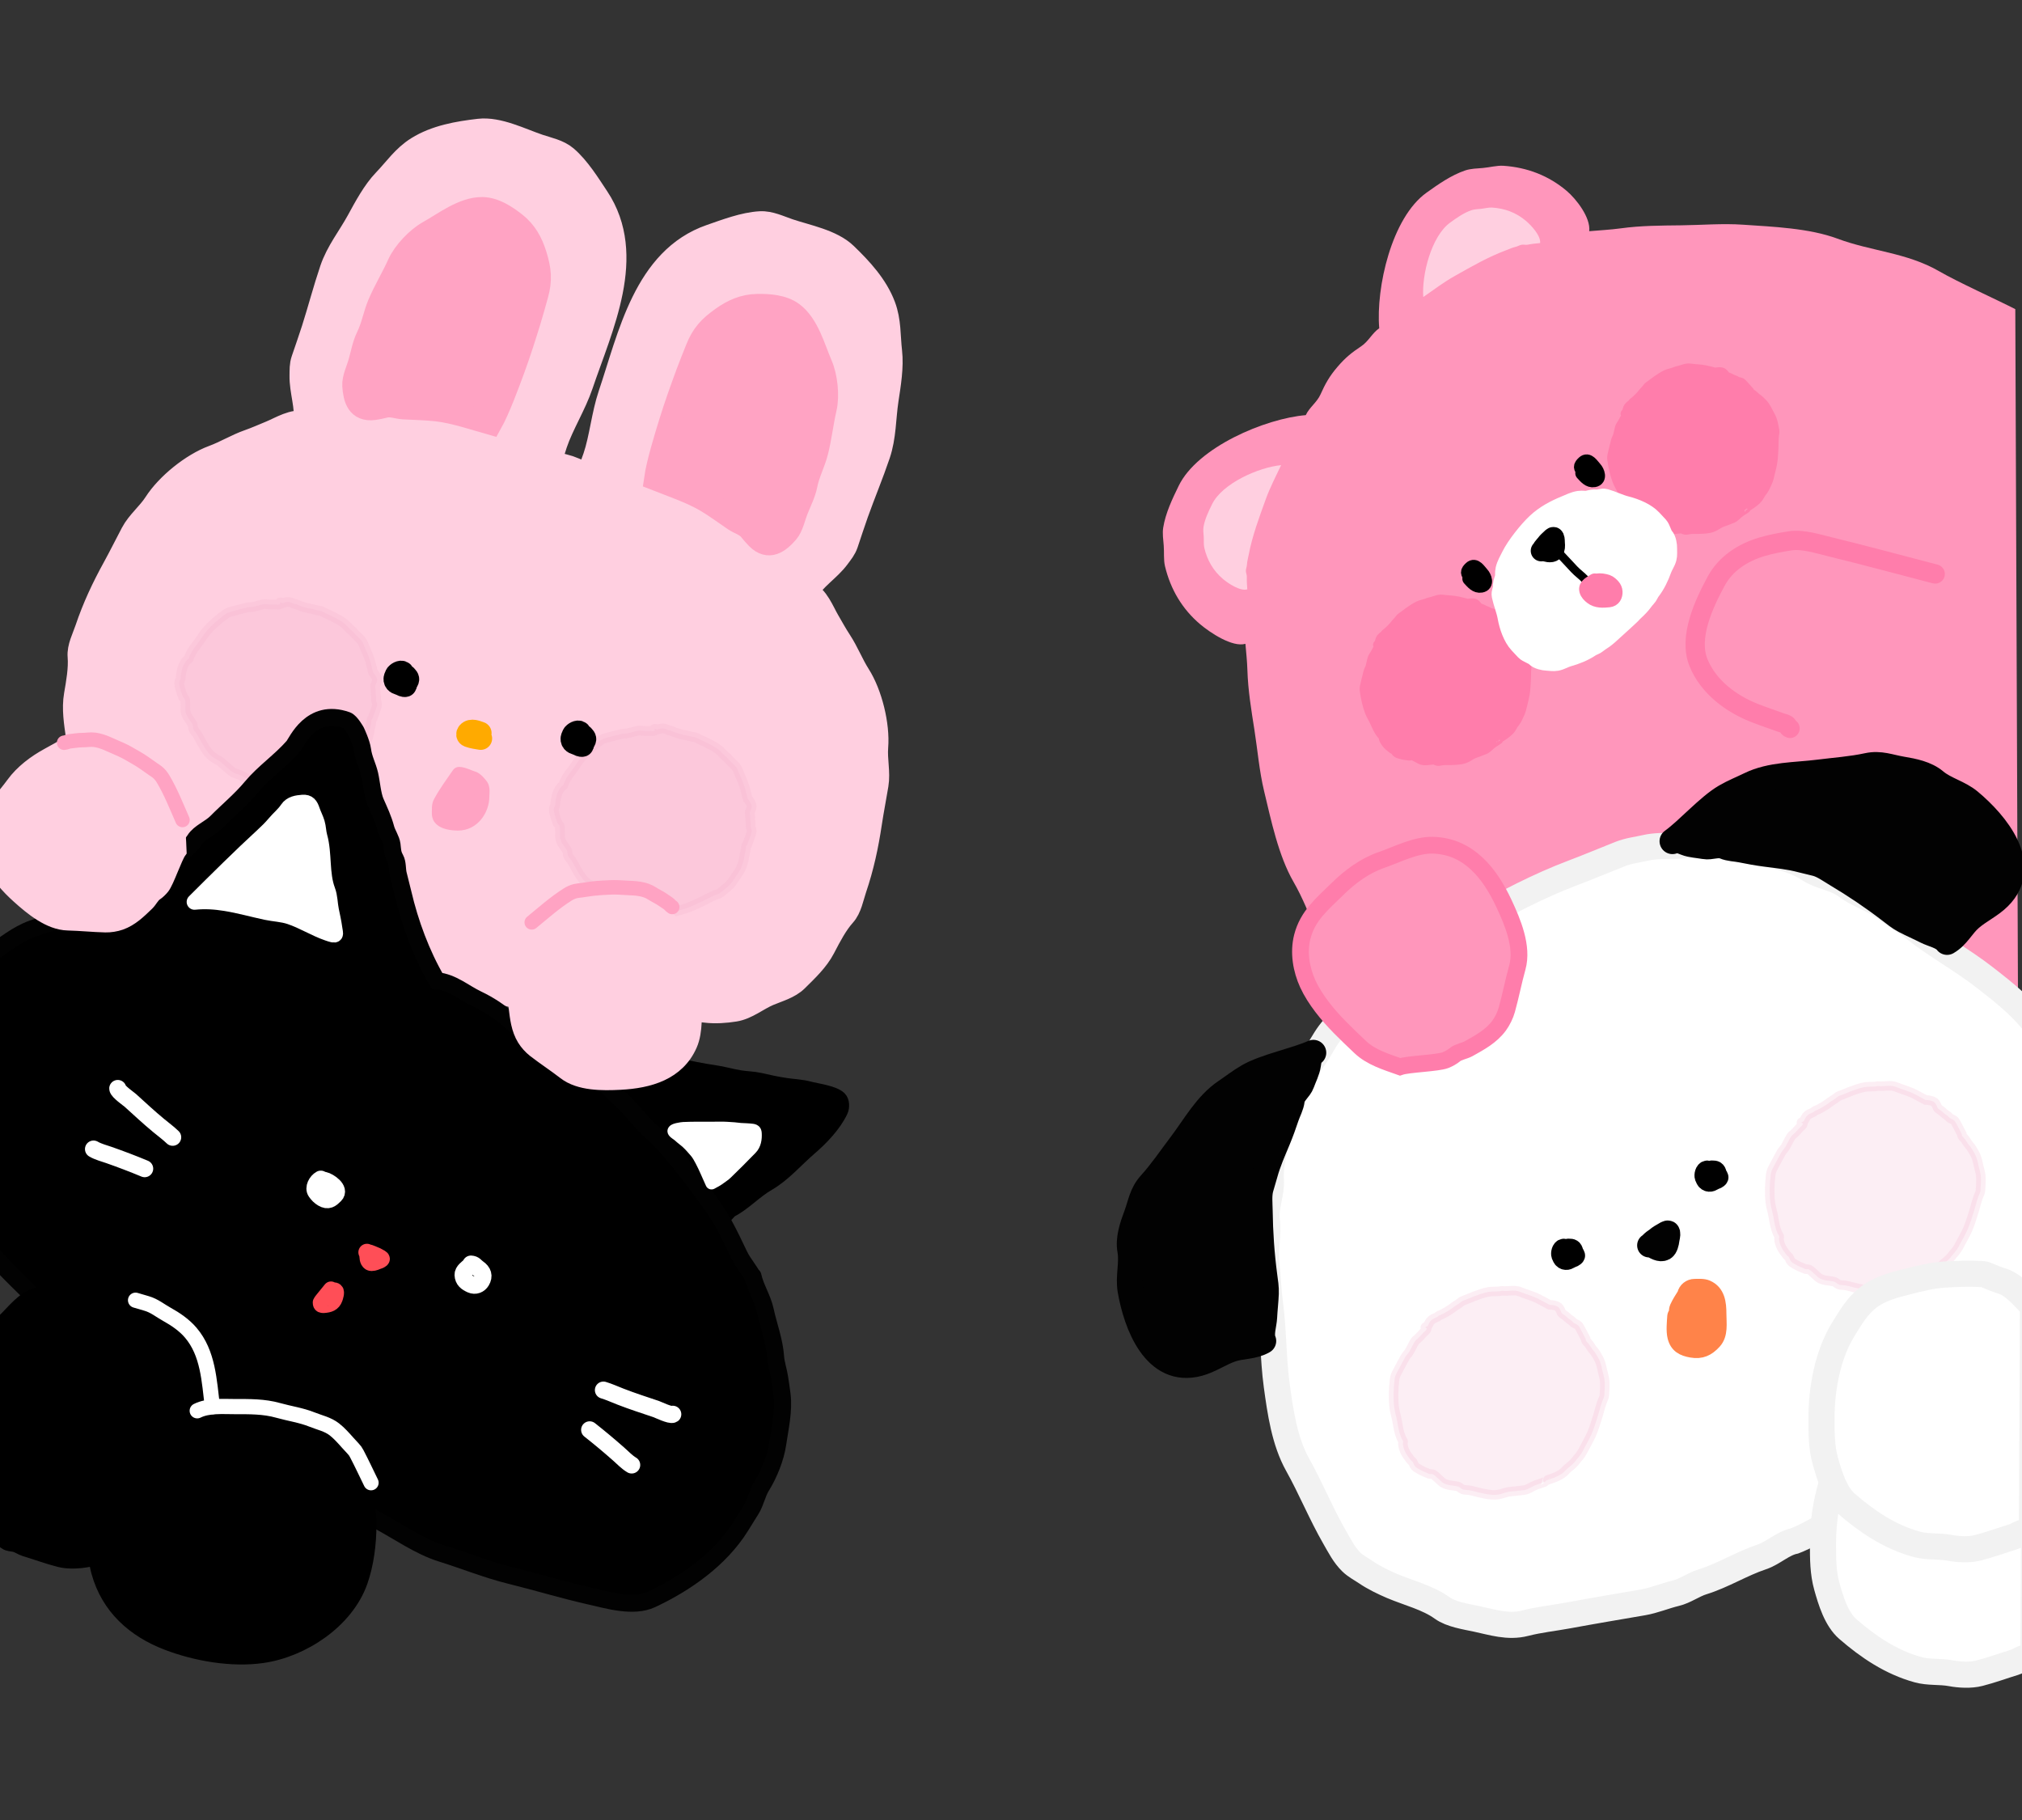 <svg width="440" height="396" viewBox="0 0 440 396" fill="none" xmlns="http://www.w3.org/2000/svg">
<rect x="0" y="0" width="440" height="396" fill="#333333" stroke="none"/>
<g clip-path="url(#clip0_1539_11536)">
<path d="M58.862 94.015C60.99 93.139 63.954 91.251 66.327 91.949C66.798 88.584 65.417 85.123 65.477 81.725C65.499 80.484 65.445 79.44 65.838 78.275C66.582 76.076 67.365 73.885 68.07 71.673C69.448 67.348 70.59 62.957 72.051 58.635C73.378 54.71 75.9 51.614 77.85 48.057C79.459 45.124 81.29 41.65 83.628 39.223C86.014 36.746 87.757 34.076 90.788 32.18C94.782 29.681 99.676 28.838 104.257 28.311C108.452 27.828 113.376 30.352 117.27 31.669C119.242 32.335 121.586 32.785 123.214 34.174C125.915 36.479 128.128 40.065 130.074 42.998C138.448 55.625 130.857 71.131 126.58 83.784C125.118 88.11 122.365 92.475 120.977 96.581C120.709 97.373 120.495 98.213 120.166 98.98C120.064 99.217 118.524 99.534 119.205 100.004C120.434 100.852 122.496 101.14 123.905 101.616C125.314 102.093 127.177 103.132 128.669 103.203C129.495 103.242 128.463 102.056 128.526 101.806C128.729 100.996 129.069 100.199 129.336 99.407C130.724 95.3 131.184 90.161 132.646 85.835C136.923 73.182 140.296 56.25 154.613 51.293C157.939 50.142 161.874 48.633 165.42 48.44C167.557 48.323 169.693 49.388 171.665 50.054C175.56 51.37 181.005 52.351 184.047 55.28C187.369 58.478 190.747 62.118 192.406 66.527C193.666 69.874 193.431 73.053 193.825 76.47C194.212 79.818 193.56 83.69 193.058 86.998C192.451 91.009 192.578 95 191.251 98.925C189.79 103.247 188.034 107.431 186.506 111.704C185.724 113.891 185.018 116.107 184.274 118.307C183.88 119.472 183.204 120.269 182.468 121.269C180.454 124.006 177.214 125.905 175.546 128.865C177.856 129.75 179.067 133.049 180.227 135.037C181.105 136.541 181.912 138.023 182.866 139.477C184.412 141.831 185.435 144.516 186.925 146.858C189.537 150.961 191.191 157.745 190.801 162.551C190.577 165.311 191.313 168.048 190.866 170.758C190.408 173.538 189.852 176.346 189.435 179.122C188.69 184.079 187.719 188.609 186.094 193.417C185.464 195.28 185.068 197.659 183.738 199.127C182.027 201.015 180.603 203.745 179.414 206.026L179.293 206.259C177.869 208.987 175.577 211.114 173.395 213.278C171.777 214.882 169.306 215.531 167.308 216.378C164.832 217.426 162.574 219.382 159.901 219.812C157.904 220.134 155.606 220.296 153.598 220.048C151.364 219.772 149.137 219.643 146.917 219.587C145.53 219.552 144.081 219.011 143.016 220.067C142.123 220.063 142.468 220.321 141.688 220.631C141.112 220.861 139.891 220.529 139.259 220.556C138.074 220.607 136.604 220.909 135.467 220.742C133.364 220.432 131.298 220.137 129.184 219.966C124.334 219.572 119.358 218.916 114.704 217.453C113.188 216.977 111.619 216.844 110.102 216.331L106.517 215.119L100.222 212.992L86.962 208.509C84.34 207.623 81.8 206.548 79.177 205.662C76.848 204.874 74.729 203.967 72.498 202.995C69.317 201.609 65.886 200.73 62.662 199.418C61.318 198.871 60.159 197.872 58.876 197.2C57.467 196.462 56.017 195.754 54.577 195.073C52.413 194.05 50.315 192.973 48.214 191.828C46.899 191.111 45.662 190.233 44.324 189.562C41.954 188.375 39.194 185.415 36.855 184.184C36.649 182.699 35.168 182.249 34.045 181.436C32.246 180.133 30.398 178.885 28.454 177.748C26.708 176.728 24.98 175.205 23.587 173.738C21.723 171.773 21.114 168.849 19.783 166.514C18.708 164.629 17.137 162.613 16.824 160.357C16.402 157.313 15.871 154.231 16.395 151.198C16.841 148.614 17.41 145.458 17.188 142.832C17.021 140.858 18.149 138.727 18.779 136.864C20.404 132.056 22.381 127.866 24.796 123.474C26.149 121.013 27.411 118.444 28.733 115.957C30.022 113.53 32.267 111.802 33.764 109.472C36.369 105.415 41.8 101.025 46.365 99.348C48.971 98.391 51.413 96.877 54.07 95.944C55.711 95.367 57.252 94.678 58.862 94.015Z" fill="#FFCFE0" stroke="#FFCFE0" stroke-width="4.953" stroke-linecap="round" stroke-linejoin="round"/>
<path opacity="0.2" d="M80.541 143.817C80.774 144.632 80.966 145.46 81.178 146.28C81.587 146.709 82.176 147.621 82.031 148.177C81.937 148.539 81.802 148.869 81.641 149.178C81.596 149.265 81.684 149.742 81.697 149.863C81.732 150.178 81.752 150.437 81.739 150.759C81.722 151.206 81.909 151.648 81.834 152.1C81.761 152.533 82.068 152.929 82.056 153.362C82.046 153.763 81.194 155.912 81.076 156.276C80.823 156.506 80.807 156.683 80.801 157.013C80.788 157.688 80.476 158.295 80.43 158.955C80.392 159.503 80.163 160.123 80.011 160.646C79.661 161.86 78.79 162.83 78.132 163.899C77.389 165.107 76.323 165.859 75.245 166.74C74.957 166.976 74.459 167.078 74.119 167.226C73.594 167.453 73.035 167.693 72.537 167.972C71.907 168.325 71.198 168.642 70.544 168.951C69.295 169.539 68.086 170.101 66.743 170.447L63.883 171.185C63.131 171.379 62.506 171.32 61.745 171.403C61.146 171.469 60.422 171.412 59.834 171.3C59.24 171.187 58.604 171.278 57.993 171.155C57.141 170.983 56.234 170.529 55.461 170.116C55.354 170.059 54.845 169.756 54.844 169.776C54.844 169.78 54.46 169.766 54.418 169.748C53.684 169.431 53.023 168.949 52.26 168.647C51.727 168.436 50.939 168.239 50.477 167.908C50.174 167.69 49.915 167.4 49.615 167.172C48.874 166.61 48.269 165.872 47.452 165.407C46.857 165.068 46.324 164.771 45.822 164.301C44.972 163.505 44.363 162.384 43.778 161.375C43.444 160.799 43.16 160.153 42.772 159.616C42.566 159.332 42.237 159.003 42.099 158.682C41.922 158.269 42.071 157.906 41.832 157.495C41.279 156.542 40.672 156.045 40.397 154.978C40.25 154.412 40.472 152.646 40.224 152.122C40.13 151.922 39.916 151.841 39.821 151.629C39.714 151.39 39.662 151.13 39.555 150.889C39.332 150.388 39.23 149.834 39.093 149.305C38.943 148.723 38.945 148.348 39.23 147.835C39.47 147.405 39.256 147.421 39.346 146.95C39.484 146.23 39.575 145.498 39.899 144.823C40.125 144.35 40.344 143.983 40.699 143.607C40.886 143.409 41.08 143.467 41.141 143.183C41.235 142.742 41.531 142.167 41.76 141.779C42.303 140.859 43.008 140.064 43.612 139.19C44.027 138.589 44.433 137.912 44.904 137.366C46.116 135.958 47.539 134.755 49.039 133.655C49.567 133.268 50.04 133.144 50.669 132.982C51.706 132.714 52.74 132.424 53.782 132.179C54.252 132.068 54.736 132.139 55.211 132.017L56.234 131.753C56.798 131.608 57.367 131.375 57.952 131.465C58.593 131.563 59.287 131.516 59.937 131.521C60.276 131.524 60.615 131.657 60.95 131.461C61.069 131.391 60.83 131.096 60.961 131.062C61.132 131.018 61.273 131.268 61.464 131.23C61.916 131.14 62.356 130.924 62.825 130.983C63.126 131.02 63.604 131.187 63.869 131.333C64.112 131.467 64.333 131.416 64.583 131.516C64.904 131.644 65.213 131.811 65.547 131.91C66.197 132.102 66.791 132.316 67.466 132.424C67.912 132.496 68.349 132.596 68.78 132.728C69.186 132.853 69.794 132.86 70.156 133.073C70.779 133.44 71.472 133.677 72.122 134.011C73.011 134.469 73.974 134.945 74.777 135.547C75.348 135.974 75.819 136.597 76.361 137.071C76.53 137.219 76.727 137.322 76.863 137.504C77.5 138.359 78.695 139.092 79.066 140.114C79.518 141.359 80.174 142.536 80.541 143.817Z" fill="#F4AEC9" stroke="#F4AEC9" stroke-width="2.114" stroke-linecap="round"/>
<path opacity="0.2" d="M162.058 171.326C162.291 172.14 162.483 172.968 162.695 173.788C163.104 174.218 163.693 175.129 163.548 175.685C163.454 176.047 163.319 176.378 163.158 176.687C163.113 176.773 163.201 177.251 163.214 177.372C163.249 177.686 163.269 177.946 163.256 178.267C163.239 178.714 163.426 179.156 163.35 179.608C163.278 180.042 163.585 180.437 163.573 180.87C163.563 181.271 162.711 183.42 162.592 183.785C162.34 184.015 162.324 184.191 162.318 184.521C162.305 185.196 161.993 185.804 161.947 186.464C161.909 187.012 161.68 187.631 161.528 188.155C161.178 189.369 160.307 190.338 159.649 191.408C158.906 192.615 157.84 193.367 156.762 194.248C156.474 194.484 155.976 194.586 155.636 194.734C155.111 194.962 154.552 195.201 154.054 195.48C153.424 195.833 152.715 196.151 152.061 196.459C150.812 197.047 149.603 197.609 148.26 197.955L145.4 198.693C144.648 198.887 144.023 198.829 143.262 198.912C142.663 198.977 141.939 198.92 141.351 198.808C140.757 198.695 140.121 198.787 139.51 198.663C138.658 198.492 137.751 198.037 136.978 197.624C136.871 197.568 136.362 197.264 136.361 197.284C136.361 197.289 135.977 197.275 135.935 197.256C135.201 196.939 134.54 196.457 133.777 196.155C133.244 195.944 132.456 195.748 131.994 195.416C131.691 195.198 131.432 194.908 131.132 194.68C130.391 194.119 129.786 193.381 128.969 192.915C128.374 192.576 127.841 192.28 127.339 191.81C126.489 191.013 125.88 189.892 125.295 188.884C124.961 188.307 124.677 187.661 124.289 187.124C124.083 186.84 123.754 186.511 123.616 186.19C123.439 185.777 123.588 185.414 123.349 185.003C122.796 184.05 122.19 183.553 121.914 182.487C121.767 181.92 121.989 180.154 121.741 179.63C121.647 179.43 121.433 179.349 121.338 179.138C121.231 178.898 121.179 178.639 121.072 178.397C120.849 177.896 120.747 177.342 120.61 176.813C120.46 176.231 120.462 175.856 120.747 175.343C120.987 174.913 120.773 174.929 120.863 174.458C121.001 173.738 121.092 173.007 121.416 172.331C121.642 171.859 121.861 171.491 122.216 171.115C122.403 170.917 122.597 170.976 122.658 170.692C122.752 170.25 123.047 169.675 123.277 169.287C123.82 168.368 124.525 167.572 125.129 166.698C125.544 166.098 125.95 165.42 126.421 164.874C127.633 163.467 129.056 162.263 130.556 161.163C131.084 160.776 131.557 160.652 132.186 160.49C133.223 160.223 134.257 159.933 135.299 159.687C135.769 159.577 136.253 159.648 136.728 159.525L137.751 159.261C138.315 159.116 138.884 158.884 139.469 158.973C140.11 159.072 140.804 159.024 141.454 159.029C141.793 159.032 142.132 159.165 142.466 158.969C142.585 158.899 142.347 158.604 142.478 158.57C142.649 158.526 142.79 158.777 142.981 158.739C143.433 158.648 143.873 158.433 144.342 158.491C144.643 158.528 145.121 158.695 145.386 158.841C145.629 158.975 145.85 158.925 146.1 159.024C146.421 159.152 146.73 159.319 147.064 159.418C147.714 159.61 148.308 159.824 148.983 159.933C149.429 160.004 149.866 160.104 150.297 160.236C150.703 160.361 151.311 160.368 151.673 160.581C152.296 160.948 152.989 161.185 153.639 161.52C154.529 161.978 155.491 162.454 156.294 163.055C156.865 163.483 157.336 164.106 157.878 164.58C158.047 164.727 158.244 164.83 158.38 165.012C159.017 165.867 160.212 166.6 160.583 167.622C161.035 168.867 161.691 170.044 162.058 171.326Z" fill="#F4AEC9" stroke="#F4AEC9" stroke-width="2.114" stroke-linecap="round"/>
<path d="M126.055 160.555C125.723 160.616 125.524 161.613 125.738 161.862C125.886 162.034 126.482 162.272 126.711 162.191C126.96 162.103 126.583 160.873 126.573 160.742C126.55 160.423 126.622 160.272 126.4 160.004C126.246 159.817 126.296 159.542 126.145 159.376C125.807 159.004 124.921 159.547 124.74 159.905C124.61 160.163 124.408 160.619 124.456 160.898C124.583 161.652 125.225 161.712 125.864 161.928C126.368 162.098 127.072 161.493 127.237 161.006C127.38 160.583 127.066 160.408 126.826 160.097" stroke="black" stroke-width="4.953" stroke-linecap="round"/>
<path d="M87.527 147.533C87.195 147.594 86.996 148.592 87.211 148.841C87.359 149.012 87.954 149.251 88.183 149.17C88.433 149.081 88.056 147.852 88.046 147.72C88.022 147.402 88.094 147.251 87.873 146.983C87.718 146.796 87.768 146.52 87.618 146.355C87.279 145.982 86.394 146.526 86.213 146.884C86.082 147.141 85.881 147.598 85.928 147.877C86.056 148.63 86.697 148.69 87.337 148.906C87.841 149.077 88.545 148.471 88.71 147.984C88.852 147.561 88.538 147.387 88.298 147.075" stroke="black" stroke-width="4.953" stroke-linecap="round"/>
<path d="M104.492 159.505C103.766 159.266 102.536 158.676 101.888 159.45C101.69 159.687 101.687 159.987 102.009 160.109C102.898 160.447 103.721 160.514 104.611 160.68" stroke="#FFAA00" stroke-width="4.953" stroke-linecap="round"/>
<path d="M145.86 91.886C144.838 95.193 143.105 100.806 142.619 104.247C146.042 105.598 150.488 107.105 153.658 108.987C155.836 110.281 157.686 111.688 159.774 113.093C160.876 113.834 162.291 114.186 163.154 115.241C163.663 115.863 164.236 116.558 164.804 117.121C167.291 119.585 169.46 117.959 171.332 115.821C172.363 114.642 172.796 112.476 173.368 111.026C174.076 109.233 175.043 107.377 175.413 105.484C175.889 103.044 177.132 100.729 177.747 98.317C178.546 95.186 178.87 91.999 179.606 88.841C180.243 86.105 179.797 81.955 178.681 79.383C177.102 75.743 175.81 70.635 172.459 68.152C170.345 66.587 167.274 66.382 164.78 66.429C161.857 66.484 159.5 67.54 157.187 69.174C154.417 71.132 152.859 72.784 151.613 75.939C150.919 77.696 150.2 79.445 149.545 81.217C148.242 84.747 146.971 88.29 145.86 91.886Z" fill="#FFA3C3" stroke="#FFA3C3" stroke-width="4.953" stroke-linecap="round"/>
<path d="M111.726 80.355C110.532 83.604 108.504 89.117 106.803 92.147C103.262 91.145 98.814 89.645 95.152 89.219C92.635 88.925 90.311 88.922 87.799 88.772C86.473 88.692 85.135 88.114 83.81 88.428C83.027 88.614 82.15 88.819 81.357 88.921C77.885 89.372 77.147 86.764 76.957 83.928C76.852 82.365 77.822 80.381 78.247 78.881C78.772 77.026 79.129 74.964 79.984 73.235C81.085 71.007 81.502 68.412 82.476 66.121C83.741 63.147 85.417 60.418 86.748 57.461C87.901 54.899 90.773 51.871 93.221 50.503C96.685 48.568 100.811 45.291 104.981 45.351C107.611 45.389 110.176 47.089 112.131 48.64C114.421 50.456 115.654 52.726 116.501 55.429C117.515 58.666 117.752 60.924 116.828 64.188C116.313 66.005 115.824 67.832 115.269 69.638C114.164 73.235 113.025 76.823 111.726 80.355Z" fill="#FFA3C3" stroke="#FFA3C3" stroke-width="4.953" stroke-linecap="round"/>
<path d="M95.898 174.611C97.039 172.472 98.543 170.484 99.898 168.485C100.752 168.485 102.078 169.183 102.883 169.413C103.539 169.6 104.154 170.403 104.576 170.905C105.082 171.508 104.864 172.569 104.864 173.313C104.864 176.213 102.752 179.094 99.672 179.094C98.574 179.094 96.573 178.91 95.848 177.903C95.49 177.405 95.609 176.678 95.609 176.103C95.609 175.527 95.609 175.151 95.898 174.611Z" fill="#FFA3C3"/>
<path d="M99.898 168.485V166.863C99.36 166.863 98.858 167.13 98.556 167.575L99.898 168.485ZM95.898 174.611L97.329 175.375L97.329 175.375L95.898 174.611ZM95.848 177.903L97.164 176.955L97.164 176.955L95.848 177.903ZM104.576 170.905L103.334 171.948L103.334 171.948L104.576 170.905ZM102.883 169.413L102.437 170.972L102.883 169.413ZM98.556 167.575C97.265 169.479 95.662 171.608 94.467 173.847L97.329 175.375C98.416 173.337 99.82 171.489 101.241 169.395L98.556 167.575ZM94.467 173.847C93.975 174.77 93.987 175.503 93.987 176.103H97.231C97.231 175.787 97.235 175.679 97.248 175.591C97.255 175.546 97.267 175.49 97.329 175.375L94.467 173.847ZM93.987 176.103C93.987 176.208 93.982 176.311 93.975 176.498C93.969 176.663 93.963 176.879 93.974 177.108C93.995 177.546 94.082 178.226 94.531 178.85L97.164 176.955C97.255 177.082 97.223 177.15 97.214 176.956C97.21 176.869 97.212 176.764 97.217 176.615C97.222 176.489 97.231 176.285 97.231 176.103H93.987ZM94.531 178.85C95.25 179.848 96.426 180.261 97.247 180.455C98.141 180.666 99.052 180.716 99.672 180.716V177.472C99.194 177.472 98.555 177.43 97.993 177.298C97.714 177.232 97.497 177.153 97.343 177.074C97.186 176.993 97.153 176.941 97.164 176.955L94.531 178.85ZM99.672 180.716C103.896 180.716 106.486 176.839 106.486 173.313H103.242C103.242 175.588 101.608 177.472 99.672 177.472V180.716ZM106.486 173.313C106.486 173.187 106.495 173.041 106.509 172.803C106.522 172.589 106.537 172.311 106.531 172.023C106.521 171.498 106.441 170.605 105.818 169.862L103.334 171.948C103.217 171.809 103.281 171.747 103.288 172.089C103.291 172.235 103.284 172.399 103.271 172.612C103.26 172.801 103.242 173.067 103.242 173.313H106.486ZM105.818 169.862C105.646 169.657 105.317 169.245 104.961 168.891C104.624 168.556 104.065 168.064 103.328 167.853L102.437 170.972C102.378 170.955 102.376 170.942 102.435 170.984C102.492 171.023 102.571 171.089 102.673 171.191C102.895 171.411 103.084 171.651 103.334 171.948L105.818 169.862ZM103.328 167.853C103.009 167.762 102.651 167.598 101.982 167.345C101.466 167.151 100.66 166.863 99.898 166.863V170.107C99.897 170.107 99.922 170.107 99.977 170.116C100.031 170.125 100.102 170.14 100.191 170.164C100.373 170.213 100.587 170.286 100.837 170.38C101.245 170.534 101.952 170.834 102.437 170.972L103.328 167.853Z" fill="#FFA3C3"/>
<path d="M147.238 231.784C141.879 230.728 136.506 230.379 131.04 230.165L117.27 239.005L154.446 268.13L158.956 263.354C161.873 261.895 164.26 259.194 167.159 257.529C170.538 255.589 173.244 252.372 176.189 249.844C178.75 247.645 181.53 244.75 182.961 241.693C183.322 240.922 183.313 239.632 182.685 239.005C181.423 237.743 177.732 237.313 176.016 236.851C174.44 236.426 172.674 236.363 171.053 236.127C169.082 235.84 167.264 235.43 165.315 234.99C163.918 234.674 162.413 234.671 160.99 234.438C159.124 234.133 157.279 233.577 155.424 233.318C152.63 232.928 150.015 232.332 147.238 231.784Z" fill="black" stroke="black" stroke-width="3.15" stroke-linecap="round"/>
<path d="M166.533 285.156C165.986 282.622 164.583 280.504 163.942 278.061C163.193 276.48 161.694 274.781 160.926 273.187C159.831 270.912 158.785 268.678 157.572 266.461C156.417 264.349 154.932 262.211 153.498 260.281C149.819 255.328 146.147 250.211 141.548 246.043C139.024 243.756 137.063 240.857 134.466 238.642C133.327 237.671 132.44 236.447 131.194 235.616C130.597 235.219 130.118 234.705 129.535 234.304C125.841 231.764 121.323 229.766 117.428 227.577L110.708 221.859C108.571 220.04 106.444 218.632 103.914 217.421C100.914 215.986 98.477 213.739 95.089 213.406C91.683 207.576 89.2 200.819 87.693 194.349C87.364 192.936 86.979 191.569 86.652 190.166C86.411 189.131 86.553 187.79 86.05 186.872C85.389 185.67 85.461 185.082 85.296 183.779C85.149 182.618 84.272 181.411 83.96 180.243C83.398 178.141 82.605 176.511 81.735 174.52C81.037 172.924 80.862 170.28 80.447 168.497C80.003 166.593 79.15 165.16 78.89 163.163C78.698 161.682 77.507 159.143 77.507 159.143C77.507 159.143 76.321 157.021 75.469 156.721C67.617 153.952 64.576 161.52 63.803 162.403C60.987 165.623 57.399 168.026 54.706 171.259C52.376 174.057 49.608 176.319 47.071 178.883C45.711 180.258 43.368 181.135 42.384 182.716C41.284 184.484 39.029 185.832 37.505 187.287C35.871 188.849 34.678 190.618 33.421 192.481C32.429 193.951 31.259 194.401 30.307 195.932L29.816 196.722C28.269 196.804 26.713 196.829 25.159 197.218C21.794 198.06 18.424 198.324 15.139 199.665C13.8 200.211 12.231 200.403 10.843 200.835C9.532 201.243 8.433 201.579 7.121 202.04C3.76 203.22 0.861 205.619 -2.05 207.621C-4.564 209.351 -7.131 212.206 -8.755 214.817C-9.789 216.479 -11.307 217.485 -12.327 219.125L-14.593 222.767C-19.076 229.974 -20.44 239.117 -20.261 247.214C-20.164 251.588 -16.237 255.765 -13.804 258.781C-10.026 263.464 -5.909 267.834 -2.035 272.443C1.333 276.452 5.349 280.018 8.969 283.829C12.409 287.451 17.306 290.057 21.341 292.976C22.817 294.044 24.445 294.934 25.991 295.896C27.509 296.839 28.346 298.222 29.738 299.193C32.061 300.815 34.339 302.539 36.738 304.031L44.634 308.943L51.171 313.009L57.708 317.075L65.604 321.987C68.003 323.479 70.556 324.76 73.038 326.127C74.525 326.947 76.135 327.086 77.652 328.03C79.199 328.992 80.716 330.059 82.327 330.911C86.729 333.24 91.232 336.48 96.001 337.965C101.02 339.528 105.994 341.553 111.078 342.802C116.925 344.24 122.665 346 128.535 347.319C132.316 348.169 137.799 349.845 141.765 347.998C149.107 344.579 156.705 339.314 161.188 332.107L163.454 328.464C164.474 326.824 164.705 325.019 165.739 323.356C167.363 320.746 168.789 317.181 169.229 314.161C169.738 310.665 170.609 307.004 170.182 303.468C170.015 302.086 169.831 300.952 169.617 299.596C169.391 298.16 168.87 296.667 168.768 295.225C168.518 291.686 167.266 288.546 166.533 285.156Z" fill="black"/>
<path d="M163.843 277.651C164.425 280.271 165.956 282.481 166.533 285.156C167.266 288.546 168.518 291.686 168.768 295.225C168.87 296.667 169.391 298.16 169.617 299.596C169.831 300.952 170.015 302.086 170.182 303.468C170.609 307.004 169.738 310.665 169.229 314.161C168.789 317.181 167.363 320.746 165.739 323.356C164.705 325.019 164.474 326.824 163.454 328.464C162.698 329.679 161.943 330.893 161.188 332.107C156.705 339.314 149.107 344.579 141.765 347.998C137.799 349.845 132.316 348.169 128.535 347.319C122.665 346 116.925 344.24 111.078 342.802C105.994 341.553 101.02 339.528 96.001 337.965C91.232 336.48 86.729 333.24 82.327 330.911C80.716 330.059 79.198 328.992 77.652 328.03C76.135 327.086 74.525 326.947 73.038 326.127C70.556 324.76 68.003 323.479 65.604 321.987C62.972 320.35 60.34 318.713 57.708 317.075L51.171 313.009L44.634 308.943L36.738 304.031C34.339 302.539 32.061 300.815 29.738 299.193C28.346 298.222 27.509 296.839 25.991 295.896C24.445 294.934 22.817 294.044 21.341 292.976C17.306 290.057 12.409 287.451 8.969 283.829C5.349 280.018 1.333 276.452 -2.035 272.443C-5.909 267.834 -10.026 263.464 -13.804 258.781C-16.237 255.765 -20.164 251.588 -20.261 247.214C-20.44 239.117 -19.076 229.974 -14.593 222.767L-12.327 219.125C-11.307 217.485 -9.789 216.479 -8.755 214.817C-7.131 212.206 -4.564 209.351 -2.05 207.621C0.861 205.619 3.76 203.22 7.121 202.04C8.433 201.579 9.532 201.243 10.843 200.835C12.231 200.403 13.8 200.211 15.139 199.665C18.424 198.324 21.794 198.06 25.159 197.218C26.713 196.829 28.269 196.804 29.816 196.722M33.08 196.314C31.999 196.577 30.91 196.664 29.816 196.722M29.816 196.722L30.307 195.932C31.259 194.401 32.429 193.951 33.421 192.481C34.678 190.618 35.871 188.849 37.505 187.287C39.029 185.832 41.284 184.484 42.384 182.716C43.368 181.135 45.711 180.258 47.071 178.883C49.608 176.319 52.376 174.057 54.706 171.259C57.399 168.026 60.987 165.623 63.803 162.403C64.576 161.52 67.617 153.952 75.469 156.721C76.321 157.021 77.507 159.143 77.507 159.143C77.507 159.143 78.698 161.682 78.89 163.163C79.15 165.16 80.003 166.593 80.447 168.497C80.862 170.28 81.037 172.924 81.735 174.52C82.605 176.511 83.398 178.141 83.96 180.243C84.272 181.411 85.149 182.618 85.296 183.779C85.461 185.082 85.389 185.67 86.05 186.872C86.553 187.79 86.411 189.131 86.652 190.166C86.979 191.569 87.364 192.936 87.693 194.349C89.2 200.819 91.683 207.576 95.089 213.406C98.477 213.739 100.914 215.986 103.914 217.421C106.444 218.632 108.571 220.04 110.708 221.859L117.428 227.577C121.323 229.766 125.841 231.764 129.535 234.304C130.118 234.705 130.597 235.219 131.194 235.616C132.44 236.447 133.327 237.671 134.466 238.642C137.063 240.857 139.024 243.756 141.548 246.043C146.147 250.211 149.819 255.328 153.498 260.281C154.932 262.211 156.417 264.349 157.572 266.461C158.785 268.678 159.831 270.912 160.926 273.187C161.694 274.781 163.193 276.48 163.942 278.061" stroke="#020202" stroke-width="3.72" stroke-linecap="round"/>
<path d="M7.728 281.813C5.032 282.662 2.978 285.372 1.045 287.271L1.268 335.614C1.856 336.006 2.497 335.955 3.174 336.109C3.917 336.279 4.607 336.819 5.364 337.05C7.921 337.828 10.348 338.734 12.951 339.401C14.84 339.886 17.192 339.753 19.09 339.401C21.473 338.96 23.848 339.289 26.219 338.634C31.981 337.041 36.882 333.741 41.343 329.871C43.822 327.722 45.008 323.763 45.873 320.688C46.715 317.694 46.715 314.627 46.715 311.545L46.715 311.406C46.715 305.099 45.384 297.706 42.024 292.271C40.457 289.736 39.021 287.217 36.615 285.353C34.138 283.433 31.131 282.67 28.15 281.924C25.48 281.257 22.889 280.579 20.13 280.415C17.551 280.261 14.915 280.134 12.332 280.291C11.505 280.341 11.558 280.339 10.971 280.588C9.906 281.04 8.832 281.466 7.728 281.813Z" fill="black" stroke="black" stroke-width="3.15" stroke-linecap="round"/>
<path d="M39.384 309.01C41.969 307.323 45.214 307.549 48.161 307.493C52.396 307.493 55.412 305.994 59.719 306.698C63.186 307.265 66.126 307.095 68.966 309.461C71.976 311.969 74.72 314.166 76.479 317.751C78.779 322.439 80.344 326.413 80.344 331.729C80.344 335.781 79.793 340.313 78.429 344.154C75.37 352.768 65.844 359.032 57.101 360.281C50.429 361.234 42.684 359.878 36.441 357.5C29.142 354.72 23.552 349.715 21.433 342.023C19.453 334.835 22.24 327.418 27.049 322.103C29.874 318.982 32.525 315.693 35.483 312.694C36.706 311.454 37.918 309.967 39.384 309.01Z" fill="black" stroke="black" stroke-width="3.15" stroke-linecap="round"/>
<path d="M80.743 322.615C79.71 320.506 78.717 318.369 77.627 316.289C77.39 315.837 77.175 315.536 76.83 315.18C76.425 314.763 76.042 314.341 75.656 313.905C74.767 312.9 73.831 311.845 72.772 311.014C71.335 309.885 69.543 309.53 67.881 308.861C65.536 307.918 62.945 307.56 60.526 306.876C57.43 306.001 54.266 306.05 51.07 306.05C48.461 306.05 45.303 305.77 42.918 306.963" stroke="white" stroke-width="3.306" stroke-linecap="round"/>
<path d="M46.22 306.069C45.518 300.468 45.324 294.433 41.492 289.951C40.082 288.303 38.221 287.034 36.308 285.972C34.802 285.136 33.622 284.115 31.919 283.615C31.111 283.378 30.304 283.141 29.496 282.904" stroke="white" stroke-width="3.306" stroke-linecap="round"/>
<path d="M131.309 302.463C132.569 302.847 133.777 303.395 135.003 303.874C137.577 304.879 140.209 305.718 142.825 306.603C143.132 306.707 145.908 308.039 146.397 307.721" stroke="white" stroke-width="3.72" stroke-linecap="round"/>
<path d="M128.313 311.11C130.506 312.837 132.599 314.591 134.691 316.441C135.56 317.21 136.443 318.153 137.459 318.75" stroke="white" stroke-width="3.72" stroke-linecap="round"/>
<path d="M37.574 247.445C36.624 246.532 35.557 245.745 34.541 244.908C32.409 243.152 30.393 241.262 28.345 239.41C28.104 239.192 25.588 237.419 25.627 236.837" stroke="white" stroke-width="3.72" stroke-linecap="round"/>
<path d="M31.48 254.28C28.903 253.207 26.352 252.235 23.715 251.311C22.621 250.927 21.367 250.616 20.35 250.019" stroke="white" stroke-width="3.72" stroke-linecap="round"/>
<path d="M69.804 256.57C68.919 257.053 68.136 258.45 68.756 259.33C69.151 259.891 69.593 260.354 70.183 260.7C71.412 261.421 72.018 260.883 72.891 260.02C74.143 258.782 71.591 257.048 70.542 256.826" stroke="white" stroke-width="3.72" stroke-linecap="round"/>
<path d="M102.253 275.442C101.731 275.931 100.738 276.554 100.771 277.395C100.817 278.544 101.547 279.053 102.523 279.489C103.404 279.882 104.305 279.512 104.754 278.746C105.407 277.634 105.126 276.732 104.008 275.949C103.338 275.48 103.301 275.101 102.485 275.046" stroke="white" stroke-width="3.72" stroke-linecap="round"/>
<path d="M79.845 272.482C80.053 272.589 80.285 272.625 80.508 272.688C80.804 272.772 81.065 272.936 81.353 273.031C81.729 273.154 82.114 273.365 82.456 273.565C82.553 273.623 83.067 273.856 82.959 273.952C82.667 274.214 82.301 274.259 81.965 274.415C81.62 274.575 80.884 274.81 80.568 274.625C80.038 274.314 80.079 273.45 80.048 272.9" stroke="#FF4E57" stroke-width="3.72" stroke-linecap="round"/>
<path d="M57.262 181.75C52.355 186.26 47.045 191.531 42.326 196.24C44.651 196.011 46.76 196.145 49.074 196.519C52.064 197.002 54.976 197.831 57.934 198.461C59.656 198.827 61.404 198.866 63.076 199.421C65.913 200.362 68.447 202.012 71.286 202.995C73.383 203.722 72.981 203.444 72.774 201.908C72.603 200.632 72.302 199.315 72.042 198.044C71.748 196.607 71.786 195.101 71.265 193.726C69.885 190.079 70.581 185.76 69.528 182.024C69.252 181.041 69.267 180.011 68.973 179.031C68.694 178.099 68.221 177.235 67.909 176.311C67.523 175.174 67.106 174.532 65.861 174.629C64.632 174.725 63.337 174.893 62.584 176.023C61.795 177.208 60.681 178.089 59.769 179.176C58.977 180.12 58.179 180.907 57.262 181.75Z" fill="white" stroke="white" stroke-width="3.413" stroke-linecap="round" stroke-linejoin="round"/>
<path d="M72.023 280.53C71.656 280.978 70.674 282.175 70.261 282.696C70.234 282.731 69.839 283.212 69.765 283.394C69.735 283.468 69.793 283.682 69.819 283.755C69.915 284.018 70.299 283.996 70.518 283.978C71.611 283.888 72.467 283.656 72.876 282.515C72.983 282.216 73.339 281.136 73.032 280.854C72.817 280.656 72.354 280.722 72.139 280.857" stroke="#FF4E57" stroke-width="3.413" stroke-linecap="round"/>
<path d="M152.572 252.575C153.413 254.162 154.075 255.852 154.834 257.479C155.348 257.222 156.226 256.729 156.685 256.367C157.161 255.992 157.679 255.709 158.103 255.277C158.95 254.416 159.841 253.606 160.686 252.739C161.596 251.806 162.51 250.878 163.433 249.955C164.334 249.055 164.511 247.793 164.437 246.566C164.403 246.01 164.148 245.887 163.657 245.824C162.854 245.721 161.999 245.706 161.19 245.66C160.706 245.632 160.233 245.541 159.746 245.507C159.206 245.468 158.666 245.437 158.126 245.402C157.083 245.335 156.021 245.387 154.976 245.387C152.881 245.387 150.782 245.353 148.691 245.451C148.47 245.461 146.245 245.723 146.601 246.231C146.841 246.573 147.404 246.842 147.713 247.134C148.297 247.686 148.974 248.141 149.564 248.694C150.194 249.284 150.738 249.927 151.304 250.575C151.835 251.183 152.189 251.852 152.565 252.561L152.572 252.575Z" fill="white"/>
<path d="M154.834 257.479L153.637 258.038C153.787 258.361 154.062 258.609 154.399 258.727C154.736 258.844 155.106 258.82 155.425 258.661L154.834 257.479ZM152.572 252.575L153.74 251.957L153.74 251.957L152.572 252.575ZM152.565 252.561L151.398 253.18L151.398 253.18L152.565 252.561ZM151.304 250.575L152.298 249.705L151.304 250.575ZM149.564 248.694L150.468 247.73L150.468 247.73L149.564 248.694ZM147.713 247.134L148.621 246.174L148.621 246.174L147.713 247.134ZM146.601 246.231L145.519 246.988L146.601 246.231ZM148.691 245.451L148.63 244.131L148.691 245.451ZM158.126 245.402L158.211 244.084L158.126 245.402ZM159.746 245.507L159.651 246.824L159.746 245.507ZM161.19 245.66L161.115 246.979L161.19 245.66ZM163.657 245.824L163.489 247.134L163.657 245.824ZM164.437 246.566L165.756 246.487V246.487L164.437 246.566ZM163.433 249.955L162.499 249.021L162.499 249.021L163.433 249.955ZM160.686 252.739L159.74 251.817V251.817L160.686 252.739ZM158.103 255.277L159.046 256.203L159.046 256.203L158.103 255.277ZM156.685 256.367L155.867 255.33L156.685 256.367ZM156.032 256.921C155.325 255.406 154.596 253.572 153.74 251.957L151.405 253.194C152.23 254.752 152.825 256.297 153.637 258.038L156.032 256.921ZM153.74 251.957L153.733 251.943L151.398 253.18L151.405 253.194L153.74 251.957ZM153.733 251.943C153.367 251.252 152.946 250.447 152.298 249.705L150.309 251.444C150.723 251.919 151.012 252.451 151.398 253.18L153.733 251.943ZM152.298 249.705C151.754 249.083 151.158 248.377 150.468 247.73L148.661 249.658C149.23 250.192 149.721 250.772 150.309 251.444L152.298 249.705ZM150.468 247.73C150.127 247.411 149.768 247.126 149.46 246.88C149.137 246.623 148.866 246.406 148.621 246.174L146.805 248.094C147.145 248.415 147.504 248.7 147.813 248.947C148.137 249.205 148.411 249.424 148.661 249.658L150.468 247.73ZM148.621 246.174C148.479 246.039 148.328 245.926 148.212 245.843C148.111 245.771 147.957 245.667 147.888 245.618C147.793 245.552 147.732 245.506 147.69 245.47C147.645 245.432 147.655 245.433 147.683 245.473L145.519 246.988C145.79 247.376 146.18 247.648 146.374 247.784C146.659 247.983 146.744 248.036 146.805 248.094L148.621 246.174ZM147.683 245.473C147.762 245.585 147.852 245.763 147.877 245.998C147.903 246.241 147.851 246.46 147.767 246.631C147.689 246.79 147.594 246.891 147.538 246.942C147.481 246.995 147.436 247.023 147.421 247.032C147.402 247.043 147.488 246.999 147.74 246.938C147.956 246.886 148.2 246.843 148.411 246.813C148.636 246.78 148.764 246.77 148.752 246.77L148.63 244.131C148.431 244.14 147.737 244.221 147.12 244.37C146.832 244.439 146.415 244.556 146.072 244.76C145.916 244.852 145.589 245.068 145.392 245.472C145.13 246.01 145.232 246.579 145.519 246.988L147.683 245.473ZM148.752 246.77C150.803 246.675 152.852 246.708 154.976 246.708V244.066C152.91 244.066 150.761 244.032 148.63 244.131L148.752 246.77ZM154.976 246.708C156.111 246.708 157.052 246.657 158.041 246.72L158.211 244.084C157.113 244.013 155.931 244.066 154.976 244.066V246.708ZM158.041 246.72C158.594 246.756 159.117 246.786 159.651 246.824L159.84 244.189C159.295 244.15 158.739 244.118 158.211 244.084L158.041 246.72ZM159.651 246.824C159.851 246.839 160.052 246.865 160.302 246.896C160.539 246.926 160.821 246.962 161.115 246.979L161.265 244.34C161.075 244.33 160.878 244.306 160.635 244.275C160.406 244.246 160.127 244.209 159.84 244.189L159.651 246.824ZM161.115 246.979C161.997 247.029 162.748 247.039 163.489 247.134L163.825 244.513C162.961 244.403 162.001 244.383 161.265 244.34L161.115 246.979ZM163.489 247.134C163.581 247.146 163.602 247.154 163.588 247.15C163.569 247.143 163.477 247.112 163.371 247.023C163.255 246.926 163.182 246.811 163.143 246.716C163.111 246.635 163.115 246.598 163.118 246.646L165.756 246.487C165.728 246.028 165.589 245.434 165.066 244.997C164.618 244.622 164.083 244.546 163.825 244.513L163.489 247.134ZM163.118 246.646C163.185 247.742 162.997 248.523 162.499 249.021L164.367 250.889C165.67 249.586 165.838 247.845 165.756 246.487L163.118 246.646ZM162.499 249.021C161.571 249.949 160.653 250.881 159.74 251.817L161.632 253.662C162.539 252.732 163.449 251.808 164.367 250.889L162.499 249.021ZM159.74 251.817C159.334 252.234 158.914 252.639 158.478 253.059C158.047 253.475 157.599 253.905 157.161 254.351L159.046 256.203C159.454 255.788 159.875 255.383 160.312 254.962C160.745 254.545 161.193 254.112 161.632 253.662L159.74 251.817ZM157.161 254.351C157.033 254.482 156.874 254.606 156.649 254.765C156.453 254.905 156.14 255.114 155.867 255.33L157.504 257.404C157.706 257.244 157.89 257.125 158.177 256.921C158.437 256.737 158.749 256.505 159.046 256.203L157.161 254.351ZM155.867 255.33C155.518 255.605 154.74 256.049 154.243 256.297L155.425 258.661C155.956 258.395 156.934 257.854 157.504 257.404L155.867 255.33Z" fill="white"/>
<path d="M120.233 200.371C117.653 201.532 115.815 203.829 113.967 205.898C113.878 207.531 111.925 212.655 111.899 214.261C111.89 214.85 111.987 215.727 112.177 216.289C112.426 217.026 112.147 218.295 112.243 219.082C112.537 221.488 112.785 223.905 114.096 226.045C114.641 226.935 115.488 227.875 116.302 228.505C118.456 230.173 120.754 231.665 122.914 233.339C126.092 235.801 131.125 235.739 134.968 235.546C141.216 235.232 147.453 233.499 150.16 227.303C151.451 224.348 151.064 220.494 151.236 217.322C151.414 214.047 150.558 210.666 149.314 207.638C147.802 203.96 146.811 200.577 143.501 198.131C141.067 196.332 137.878 195.619 134.901 195.748C131.669 195.888 128.108 197.01 125.139 198.224C123.469 198.907 121.872 199.632 120.233 200.371Z" fill="#FFCFE0" stroke="#FFCFE0" stroke-width="3.15" stroke-linecap="round"/>
<path d="M115.708 200.69C118.237 198.62 120.729 196.396 123.5 194.644C124.085 194.274 124.601 194.045 125.251 193.884C125.644 193.787 126.056 193.773 126.455 193.713C127.99 193.485 129.503 193.233 131.057 193.171C132.242 193.124 133.346 193.018 134.537 193.083C135.608 193.141 136.68 193.199 137.751 193.257C138.752 193.312 139.736 193.454 140.683 193.792C141.566 194.108 142.236 194.662 143.059 195.075C143.892 195.493 144.563 196.035 145.329 196.518C145.7 196.753 145.932 197.148 146.285 197.349" stroke="#FFA3C3" stroke-width="3.15" stroke-linecap="round"/>
<path d="M37.648 176.995C38.917 179.523 38.894 182.465 39.023 185.237C38.062 186.559 36.345 191.767 35.351 193.03C34.987 193.492 34.359 194.111 33.856 194.428C33.198 194.843 32.614 196.003 32.043 196.553C30.297 198.234 28.58 199.953 26.213 200.787C25.229 201.134 23.979 201.329 22.949 201.304C20.226 201.24 17.502 200.948 14.77 200.884C10.751 200.79 6.884 197.567 4.025 194.993C-0.625 190.807 -4.372 185.528 -2.563 179.012C-1.701 175.905 1.031 173.16 2.898 170.589C4.826 167.936 7.624 165.853 10.499 164.288C13.992 162.388 16.895 160.389 21.006 160.579C24.03 160.718 26.954 162.176 29.183 164.155C31.602 166.303 33.657 169.419 35.195 172.234C36.06 173.817 36.841 175.388 37.648 176.995Z" fill="#FFCFE0" stroke="#FFCFE0" stroke-width="3.15" stroke-linecap="round"/>
<path d="M39.712 178.416C38.393 175.427 37.177 172.316 35.498 169.499C35.144 168.905 34.787 168.467 34.28 168.03C33.973 167.765 33.613 167.567 33.283 167.333C32.017 166.435 30.782 165.526 29.424 164.768C28.389 164.19 27.453 163.596 26.361 163.115C25.379 162.682 24.397 162.25 23.415 161.817C22.498 161.413 21.556 161.095 20.559 160.968C19.628 160.849 18.781 161.041 17.86 161.037C16.927 161.033 16.084 161.213 15.182 161.298C14.745 161.339 14.359 161.586 13.954 161.606" stroke="#FFA3C3" stroke-width="3.15" stroke-linecap="round"/>
<path d="M316.997 246.46C311.846 240.643 307.154 234.084 303.038 227.506C300.169 223.653 295.232 216.255 292.174 212.559C286.963 206.262 285.463 198.788 281.482 191.888C278.197 186.195 276.6 178.466 275.079 172.144C274.031 167.79 273.664 163.242 272.969 158.81C272.287 154.459 271.577 150.203 271.441 145.779C271.382 143.875 271.179 141.979 271.011 140.081C268.148 140.907 263.261 137.601 261.167 135.83C257.234 132.505 254.699 128.19 253.503 123.169C253.179 121.808 253.353 120.123 253.233 118.692C253.131 117.465 252.925 116.036 253.119 114.818C253.627 111.63 255.111 108.541 256.495 105.699C260.587 97.297 275.315 91.065 284.143 90.326C284.914 88.657 286.568 87.552 287.336 85.849C288.372 83.551 289.242 81.915 291.077 79.784C292.838 77.739 294.151 76.717 296.244 75.314C297.796 74.273 298.611 72.459 300.129 71.421C299.391 62.594 302.817 47.355 310.422 41.924C312.995 40.086 315.794 38.11 318.854 37.079C320.022 36.685 321.466 36.651 322.693 36.549C324.124 36.429 325.757 35.977 327.153 36.071C332.303 36.416 336.979 38.199 340.911 41.525C343.006 43.296 346.165 47.345 345.826 50.306C348.117 50.098 350.421 49.995 352.701 49.683C357.086 49.083 361.401 49.076 365.805 49.026C370.291 48.974 374.836 48.581 379.304 48.891C385.79 49.34 393.677 49.632 399.837 51.925C407.303 54.705 414.922 54.942 421.998 59.034C426.15 61.435 434.265 65.075 438.542 67.264L439.151 223.704L316.997 246.46Z" fill="#FF96BB"/>
<path d="M421.11 124.889C415.548 123.43 404.278 120.433 398.186 118.964C395.663 118.355 392.329 117.254 389.536 117.679C387.445 117.998 385.366 118.388 383.32 119.001C379.315 120.202 375.554 122.562 373.454 126.443C370.815 131.322 367.34 138.642 369.613 144.205C371.777 149.503 376.724 153.123 381.705 155.094C383.654 155.865 385.648 156.532 387.62 157.243C387.993 157.378 388.746 157.478 388.972 157.854C389.173 158.19 389.138 158.346 389.523 158.485" stroke="#FF7DAB" stroke-width="4.197" stroke-linecap="round"/>
<path d="M317.27 130.692C317.98 130.847 318.683 131.039 319.389 131.212C319.879 131.079 320.806 131.005 321.168 131.341C321.403 131.559 321.598 131.795 321.766 132.042C321.813 132.111 322.209 132.239 322.306 132.278C322.558 132.379 322.762 132.47 323 132.61C323.33 132.805 323.74 132.843 324.051 133.084C324.349 133.315 324.772 133.245 325.094 133.429C325.393 133.6 326.67 135.116 326.898 135.354C326.969 135.638 327.095 135.722 327.342 135.86C327.847 136.144 328.179 136.627 328.659 136.93C329.058 137.181 329.433 137.606 329.767 137.933C330.541 138.691 330.92 139.742 331.461 140.673C332.071 141.724 332.206 142.834 332.435 144.005C332.496 144.318 332.371 144.735 332.344 145.052C332.303 145.541 332.257 146.059 332.266 146.549C332.277 147.167 332.229 147.831 332.196 148.45C332.133 149.631 332.067 150.771 331.783 151.925L331.18 154.382C331.021 155.028 330.723 155.475 330.477 156.083C330.283 156.562 329.946 157.084 329.623 157.482C329.296 157.884 329.107 158.401 328.766 158.812C328.291 159.385 327.579 159.884 326.953 160.3C326.867 160.357 326.432 160.617 326.446 160.626C326.449 160.629 326.283 160.913 326.252 160.937C325.715 161.362 325.082 161.664 324.544 162.117C324.169 162.432 323.7 162.947 323.262 163.16C322.975 163.301 322.651 163.378 322.357 163.512C321.632 163.842 320.828 163.999 320.145 164.425C319.648 164.736 319.207 165.018 318.648 165.206C317.702 165.523 316.608 165.527 315.609 165.557C315.038 165.575 314.434 165.527 313.871 165.601C313.573 165.641 313.191 165.755 312.893 165.729C312.508 165.695 312.295 165.434 311.887 165.447C310.943 165.478 310.321 165.733 309.404 165.507C308.917 165.388 307.673 164.502 307.176 164.476C306.987 164.466 306.839 164.594 306.641 164.58C306.416 164.563 306.199 164.497 305.974 164.48C305.504 164.444 305.045 164.296 304.589 164.184C304.089 164.061 303.806 163.906 303.535 163.483C303.307 163.128 303.232 163.296 302.913 163.036C302.426 162.639 301.91 162.273 301.531 161.754C301.266 161.391 301.077 161.077 300.937 160.657C300.863 160.434 300.987 160.312 300.797 160.151C300.502 159.9 300.187 159.444 299.987 159.113C299.513 158.33 299.198 157.474 298.784 156.664C298.498 156.106 298.152 155.525 297.93 154.948C297.359 153.461 297.027 151.899 296.806 150.32C296.728 149.765 296.826 149.358 296.959 148.817C297.178 147.926 297.378 147.029 297.616 146.143C297.723 145.744 297.974 145.407 298.074 144.999L298.29 144.12C298.409 143.636 298.465 143.112 298.77 142.707C299.104 142.264 299.35 141.721 299.618 141.233C299.757 140.978 299.996 140.777 299.983 140.445C299.979 140.327 299.659 140.386 299.687 140.274C299.723 140.127 299.97 140.122 300.018 139.963C300.133 139.586 300.149 139.166 300.383 138.836C300.534 138.624 300.854 138.331 301.072 138.191C301.272 138.062 301.323 137.875 301.5 137.727C301.727 137.537 301.979 137.372 302.189 137.16C302.598 136.748 303 136.387 303.357 135.921C303.592 135.614 303.844 135.325 304.119 135.054C304.378 134.798 304.63 134.343 304.938 134.156C305.469 133.835 305.929 133.409 306.445 133.055C307.152 132.57 307.902 132.038 308.683 131.677C309.238 131.42 309.899 131.318 310.477 131.102C310.658 131.035 310.815 130.927 311.008 130.899C311.912 130.766 312.951 130.163 313.873 130.298C314.997 130.464 316.153 130.447 317.27 130.692Z" fill="#FF7DAB" stroke="#FF7DAB" stroke-width="1.815" stroke-linecap="round"/>
<path d="M371.129 80.399C371.839 80.554 372.543 80.746 373.248 80.919C373.738 80.786 374.666 80.712 375.027 81.047C375.262 81.266 375.457 81.502 375.625 81.749C375.672 81.818 376.069 81.946 376.166 81.985C376.418 82.086 376.621 82.177 376.859 82.317C377.189 82.512 377.599 82.55 377.91 82.791C378.208 83.022 378.631 82.952 378.954 83.136C379.253 83.307 380.53 84.823 380.757 85.061C380.828 85.345 380.955 85.429 381.202 85.567C381.707 85.851 382.039 86.334 382.519 86.637C382.917 86.888 383.292 87.313 383.626 87.64C384.401 88.398 384.779 89.449 385.32 90.38C385.931 91.431 386.066 92.541 386.294 93.712C386.355 94.025 386.23 94.442 386.204 94.759C386.163 95.248 386.116 95.766 386.125 96.256C386.136 96.874 386.088 97.538 386.055 98.157C385.993 99.338 385.926 100.479 385.643 101.632L385.039 104.089C384.88 104.735 384.583 105.182 384.336 105.79C384.142 106.269 383.806 106.791 383.482 107.189C383.156 107.591 382.967 108.108 382.625 108.519C382.15 109.092 381.438 109.591 380.813 110.007C380.727 110.064 380.291 110.325 380.306 110.334C380.309 110.336 380.142 110.62 380.111 110.644C379.574 111.069 378.942 111.371 378.404 111.824C378.028 112.139 377.56 112.654 377.122 112.868C376.834 113.008 376.51 113.085 376.216 113.219C375.491 113.549 374.688 113.706 374.005 114.133C373.507 114.443 373.066 114.725 372.508 114.913C371.561 115.23 370.467 115.234 369.468 115.264C368.897 115.282 368.294 115.234 367.73 115.308C367.433 115.348 367.051 115.462 366.752 115.436C366.368 115.402 366.155 115.141 365.747 115.155C364.802 115.185 364.181 115.44 363.264 115.214C362.776 115.095 361.532 114.209 361.036 114.183C360.847 114.173 360.698 114.301 360.5 114.287C360.276 114.27 360.059 114.204 359.833 114.187C359.364 114.151 358.904 114.003 358.449 113.891C357.948 113.768 357.666 113.613 357.394 113.19C357.167 112.835 357.092 113.003 356.773 112.743C356.285 112.346 355.769 111.98 355.39 111.461C355.126 111.098 354.937 110.784 354.797 110.364C354.723 110.142 354.846 110.019 354.656 109.858C354.361 109.607 354.047 109.151 353.847 108.82C353.372 108.037 353.058 107.181 352.643 106.371C352.358 105.813 352.011 105.232 351.789 104.655C351.218 103.168 350.887 101.606 350.665 100.027C350.587 99.472 350.686 99.065 350.819 98.524C351.037 97.633 351.238 96.736 351.476 95.85C351.583 95.451 351.833 95.114 351.933 94.706L352.149 93.827C352.269 93.343 352.324 92.819 352.629 92.415C352.964 91.971 353.209 91.428 353.477 90.94C353.617 90.685 353.855 90.484 353.843 90.152C353.838 90.034 353.518 90.093 353.546 89.981C353.582 89.834 353.829 89.829 353.878 89.67C353.993 89.293 354.009 88.873 354.243 88.543C354.393 88.331 354.714 88.038 354.931 87.898C355.131 87.769 355.183 87.582 355.359 87.434C355.586 87.244 355.838 87.079 356.048 86.867C356.457 86.455 356.86 86.094 357.216 85.628C357.451 85.322 357.704 85.032 357.979 84.761C358.238 84.505 358.49 84.05 358.798 83.864C359.328 83.542 359.788 83.116 360.305 82.762C361.012 82.277 361.762 81.745 362.542 81.384C363.097 81.127 363.759 81.025 364.337 80.809C364.517 80.742 364.675 80.635 364.867 80.606C365.772 80.473 366.811 79.87 367.733 80.005C368.857 80.171 370.012 80.154 371.129 80.399Z" fill="#FF7DAB" stroke="#FF7DAB" stroke-width="1.815" stroke-linecap="round"/>
<path d="M362.648 119.361C362.672 118.665 362.487 117.436 361.995 116.908C361.522 116.403 361.242 115.069 360.786 114.58L359.402 113.098C358.084 111.686 355.727 110.724 353.884 110.263C352.314 109.87 350.833 109.112 349.27 108.664C348.659 108.489 348.022 108.869 347.412 108.8C346.834 108.734 346.199 108.876 345.64 109.028C344.993 109.204 344.315 108.985 343.625 109.098C342.566 109.272 341.673 109.74 340.689 110.144C338.412 111.078 336.296 112.203 334.482 113.897C332.668 115.59 330.052 118.883 328.964 121.09C328.494 122.044 327.966 122.904 327.72 123.948C327.559 124.628 327.732 125.32 327.512 125.953C327.322 126.5 327.137 127.125 327.163 127.705C327.19 128.319 326.767 128.928 326.9 129.55C327.24 131.14 327.894 132.67 328.178 134.262C328.512 136.133 329.31 138.55 330.628 139.962L332.012 141.444C332.469 141.933 333.78 142.304 334.252 142.81C334.745 143.337 335.958 143.606 336.654 143.63C337.326 143.653 338.023 143.802 338.696 143.673C339.557 143.508 340.335 143 341.18 142.764C342.857 142.295 344.541 141.624 345.991 140.656C346.499 140.317 347.07 140.212 347.541 139.801C347.967 139.428 348.479 139.157 348.934 138.822C349.651 138.295 350.283 137.71 350.937 137.1C351.242 136.815 355.11 133.362 355.155 133.162C355.808 132.552 356.435 131.961 357.01 131.282C357.375 130.851 357.681 130.359 358.082 129.959C358.525 129.518 358.668 128.956 359.042 128.471C360.107 127.091 360.891 125.457 361.474 123.816C361.768 122.989 362.328 122.249 362.551 121.4C362.726 120.739 362.625 120.033 362.648 119.361Z" fill="white" stroke="white" stroke-width="4.598" stroke-linecap="round"/>
<path d="M319.77 125.9C320.478 126.658 321.198 127.598 322.32 127.394C323.673 127.148 323.058 125.536 322.453 124.888C321.81 124.199 321.004 122.769 320.066 123.646C319.287 124.372 319.29 124.679 320.041 125.483" stroke="black" stroke-width="3.11" stroke-linecap="round"/>
<path d="M344.349 102.955C345.056 103.713 345.777 104.653 346.898 104.449C348.251 104.203 347.636 102.591 347.032 101.943C346.388 101.253 345.582 99.824 344.644 100.7C343.866 101.427 343.869 101.734 344.619 102.537" stroke="black" stroke-width="3.11" stroke-linecap="round"/>
<path d="M339.671 120.775C340.632 121.805 341.594 122.835 342.555 123.864C343.291 124.652 344.181 125.259 344.922 126.053" stroke="black" stroke-width="1.815" stroke-linecap="round"/>
<path d="M335.399 119.844C335.589 119.656 335.708 119.417 335.855 119.198C336.05 118.907 336.319 118.682 336.523 118.402C336.788 118.039 337.152 117.696 337.488 117.397C337.585 117.311 338.018 116.837 338.084 116.987C338.265 117.395 338.186 117.808 338.237 118.226C338.289 118.656 338.285 119.535 337.973 119.813C337.45 120.277 336.53 119.93 335.923 119.77" stroke="black" stroke-width="4.598" stroke-linecap="round"/>
<path d="M347.037 126.425C346.337 126.897 345.027 127.416 345.313 128.472C345.472 129.061 345.912 129.487 346.372 129.851C347.455 130.708 348.84 130.616 350.126 130.484C351.075 130.386 351.462 129.607 351.424 128.739C351.406 128.335 351.214 127.901 350.946 127.601C350.653 127.272 350.166 126.818 349.747 126.679C349.101 126.463 348.238 126.33 347.55 126.435C347.015 126.517 346.809 126.884 346.809 127.405C346.809 128.073 347.934 127.953 348.388 128.06C348.606 128.112 348.881 128.208 349.094 128.208" stroke="#FF7DAB" stroke-width="3.306" stroke-linecap="round"/>
<path d="M275.448 108.596C276.371 106.046 277.615 103.687 278.775 101.21C274.005 101.657 266.021 105.112 263.767 109.684C263.004 111.232 262.186 112.913 261.895 114.642C261.784 115.303 261.887 116.076 261.936 116.74C261.993 117.515 261.89 118.428 262.058 119.164C262.677 121.877 264.023 124.201 266.128 125.981C267.249 126.93 269.87 128.694 271.42 128.232C271.348 127.319 271.292 126.406 271.319 125.489C271.333 125.034 271.099 124.634 271.112 124.179C271.125 123.727 271.323 123.301 271.346 122.843C271.382 122.129 271.571 121.511 271.702 120.816C272.494 116.621 273.998 112.6 275.448 108.596Z" fill="#FFCFE0"/>
<path d="M316.443 60.12C314.082 61.454 311.962 63.074 309.712 64.628C309.361 59.851 311.441 51.403 315.576 48.421C316.975 47.412 318.496 46.326 320.154 45.751C320.787 45.532 321.566 45.506 322.229 45.444C323.003 45.371 323.886 45.118 324.64 45.161C327.418 45.321 329.933 46.261 332.038 48.042C333.16 48.99 335.335 51.281 335.137 52.886C334.225 52.968 333.316 53.064 332.415 53.243C331.968 53.332 331.536 53.168 331.089 53.256C330.645 53.344 330.258 53.61 329.811 53.708C329.113 53.863 328.535 54.152 327.871 54.397C323.865 55.875 320.15 58.026 316.443 60.12Z" fill="#FFCFE0"/>
<path d="M342.369 189.887C334.846 192.731 327.652 196.474 320.675 200.502C313.698 204.53 309.095 207.598 302.87 212.691C300.016 215.027 297.163 217.183 294.292 219.456C292.693 220.721 291.654 222.168 290.302 223.63C288.891 225.156 287.923 226.954 286.865 228.726C285.576 230.881 283.667 232.925 282.814 235.317C282 237.599 280.78 239.805 279.906 242.116C278.998 244.518 278.216 246.841 277.557 249.301C276.871 251.86 276.392 254.205 276.55 256.833C276.723 259.717 275.31 262.58 275.67 265.473C276.078 268.749 275.217 271.902 275.595 275.165C275.909 277.879 275.947 280.597 276.321 283.311C277.152 289.357 277.006 295.44 277.831 301.48C278.612 307.194 279.515 313.583 282.362 318.673C285.263 323.858 287.48 329.379 290.466 334.551C291.554 336.435 292.499 338.34 294.071 339.874C295.037 340.816 296.237 341.405 297.341 342.16C298.951 343.263 301.129 344.316 302.925 345.08C306.482 346.592 310.71 347.606 313.848 349.879C315.765 351.268 318.987 351.744 321.246 352.224C324.772 352.972 328.173 354.13 331.862 353.183C334.966 352.387 338.047 352.08 341.189 351.5C346.625 350.496 352.075 349.581 357.52 348.648C359.94 348.234 362.26 347.234 364.643 346.662C366.706 346.167 368.466 344.799 370.491 344.172C374.921 342.801 378.966 340.228 383.39 338.753C385.861 337.929 387.922 335.811 390.486 335.286C392.203 334.658 397.714 331.986 404.731 327.062C406.468 325.103 409.333 324.377 411.281 322.65C414.771 319.556 419.022 317.339 422.424 314.188C423.979 312.748 426.045 311.908 427.505 310.369C429.192 308.591 431.218 307.081 432.786 305.193C436.317 300.944 439.834 296.682 443.422 292.476C445.495 290.045 447.301 287.53 449.542 285.24C452.207 282.519 452.905 278.994 454.019 275.567C454.734 273.37 455.933 270.342 455.688 267.987C455.288 264.133 456.525 259.965 456.994 256.128C457.23 254.191 457.407 251.778 457.257 249.832C457.155 248.5 457.245 247.165 456.912 245.857C456.37 243.729 455.192 241.958 454.105 240.074C451.118 234.902 447.446 230.222 444.406 225.117C441.421 220.106 436.34 216.13 431.782 212.597C426.963 208.862 421.622 205.947 416.803 202.204C414.639 200.523 412.304 199.131 410.111 197.502C407.473 195.544 404.313 194.712 401.679 192.722C399.354 190.963 396.168 190.755 393.757 189.163C391.561 187.713 389.289 186.955 386.731 186.269C384.271 185.61 381.868 185.126 379.333 184.712C376.895 184.313 374.375 184.266 371.992 183.831C369.494 183.374 366.769 184.005 364.258 184.043C362.194 184.074 360.154 184.013 358.126 184.472C356.184 184.912 354.412 185.088 352.516 185.84C349.112 187.19 345.819 188.583 342.369 189.887Z" fill="white" stroke="#F2F2F2" stroke-width="5.683" stroke-linecap="round"/>
<path d="M435.983 306.029C438.7 306.885 440.77 309.615 442.718 311.53L442.494 360.249C441.901 360.643 441.255 360.592 440.573 360.748C439.824 360.919 439.129 361.463 438.365 361.695C435.789 362.48 433.343 363.393 430.719 364.065C428.816 364.553 426.446 364.42 424.533 364.065C422.132 363.621 419.738 363.952 417.348 363.292C411.542 361.687 406.603 358.361 402.107 354.461C399.609 352.295 398.413 348.306 397.542 345.206C396.693 342.189 396.693 339.099 396.693 335.993L396.693 335.852C396.693 329.496 398.035 322.046 401.421 316.569C403 314.014 404.447 311.475 406.871 309.596C409.368 307.662 412.398 306.893 415.403 306.141C418.093 305.469 420.704 304.786 423.485 304.62C426.084 304.465 428.74 304.337 431.343 304.495C432.177 304.546 432.124 304.543 432.715 304.794C433.788 305.25 434.87 305.679 435.983 306.029Z" fill="white" stroke="#F2F2F2" stroke-width="5.687" stroke-linecap="round"/>
<path d="M341.11 272.571C340.933 272.851 341.519 273.659 341.842 273.669C342.064 273.677 342.633 273.406 342.727 273.187C342.829 272.948 341.692 272.402 341.59 272.321C341.344 272.126 341.283 271.974 340.943 271.955C340.705 271.942 340.54 271.722 340.32 271.721C339.827 271.717 339.628 272.717 339.766 273.086C339.865 273.351 340.06 273.801 340.293 273.952C340.921 274.362 341.391 273.939 341.973 273.622C342.431 273.372 342.464 272.461 342.222 272.018C342.013 271.634 341.677 271.744 341.293 271.71" stroke="black" stroke-width="4.392" stroke-linecap="round"/>
<path d="M372.309 255.559C372.132 255.839 372.719 256.647 373.041 256.658C373.263 256.665 373.832 256.395 373.926 256.175C374.028 255.937 372.891 255.39 372.789 255.309C372.544 255.114 372.483 254.962 372.143 254.943C371.904 254.93 371.739 254.711 371.52 254.709C371.026 254.705 370.828 255.705 370.965 256.074C371.064 256.34 371.26 256.789 371.492 256.941C372.121 257.35 372.591 256.928 373.173 256.61C373.631 256.361 373.663 255.45 373.422 255.007C373.212 254.622 372.877 254.732 372.492 254.698" stroke="black" stroke-width="4.392" stroke-linecap="round"/>
<path opacity="0.2" d="M334.723 282.591C335.543 283.004 336.345 283.461 337.154 283.895C337.797 283.886 338.956 284.088 339.293 284.612C339.512 284.953 339.677 285.303 339.804 285.658C339.84 285.757 340.286 286.038 340.392 286.116C340.669 286.32 340.89 286.495 341.137 286.741C341.48 287.083 341.97 287.26 342.275 287.652C342.567 288.028 343.108 288.075 343.445 288.402C343.757 288.706 344.844 290.962 345.047 291.324C345.045 291.694 345.173 291.837 345.432 292.084C345.961 292.59 346.215 293.285 346.708 293.807C347.117 294.24 347.442 294.877 347.748 295.382C348.458 296.554 348.591 297.958 348.96 299.267C349.376 300.745 349.192 302.146 349.103 303.649C349.079 304.052 348.794 304.522 348.661 304.902C348.457 305.487 348.237 306.106 348.094 306.708C347.912 307.468 347.644 308.265 347.409 309.011C346.96 310.436 346.519 311.81 345.808 313.132L344.294 315.947C343.896 316.687 343.39 317.141 342.897 317.807C342.508 318.331 341.931 318.865 341.409 319.25C340.883 319.638 340.488 320.212 339.94 320.607C339.178 321.157 338.148 321.544 337.251 321.856C337.128 321.898 336.512 322.08 336.527 322.096C336.53 322.099 336.236 322.394 336.191 322.414C335.399 322.765 334.529 322.935 333.727 323.32C333.168 323.588 332.432 324.07 331.828 324.193C331.431 324.274 331.01 324.267 330.607 324.338C329.615 324.513 328.582 324.452 327.61 324.759C326.903 324.983 326.274 325.189 325.531 325.242C324.271 325.333 322.93 324.993 321.696 324.716C320.991 324.557 320.267 324.309 319.554 324.222C319.177 324.177 318.673 324.197 318.315 324.071C317.855 323.908 317.676 323.522 317.172 323.41C316.006 323.15 315.164 323.266 314.111 322.701C313.552 322.402 312.307 320.927 311.708 320.739C311.479 320.667 311.257 320.777 311.019 320.697C310.749 320.606 310.504 320.457 310.233 320.364C309.669 320.173 309.153 319.847 308.631 319.567C308.056 319.259 307.759 318.981 307.56 318.378C307.393 317.871 307.248 318.053 306.939 317.635C306.467 316.996 305.95 316.386 305.65 315.632C305.44 315.105 305.307 314.661 305.269 314.103C305.248 313.808 305.438 313.697 305.256 313.44C304.973 313.04 304.732 312.383 304.591 311.916C304.257 310.808 304.142 309.662 303.889 308.541C303.716 307.769 303.474 306.949 303.384 306.173C303.153 304.175 303.24 302.159 303.466 300.158C303.546 299.455 303.795 298.988 304.128 298.368C304.677 297.348 305.205 296.313 305.776 295.304C306.033 294.85 306.446 294.517 306.697 294.049L307.239 293.042C307.538 292.487 307.771 291.864 308.272 291.465C308.822 291.027 309.294 290.442 309.775 289.929C310.027 289.661 310.382 289.489 310.472 289.079C310.504 288.934 310.093 288.906 310.162 288.777C310.253 288.609 310.557 288.681 310.667 288.501C310.927 288.076 311.078 287.567 311.469 287.237C311.72 287.026 312.205 286.768 312.516 286.665C312.801 286.57 312.924 286.357 313.187 286.232C313.524 286.071 313.885 285.949 314.209 285.756C314.84 285.38 315.447 285.065 316.03 284.608C316.415 284.307 316.816 284.033 317.238 283.787C317.636 283.556 318.088 283.079 318.524 282.947C319.275 282.722 319.973 282.345 320.718 282.074C321.736 281.704 322.823 281.289 323.893 281.093C324.654 280.953 325.496 281.037 326.272 280.955C326.514 280.93 326.741 280.848 326.986 280.874C328.136 280.996 329.599 280.585 330.686 281.041C332.011 281.597 333.431 281.94 334.723 282.591Z" fill="#F4AEC9" stroke="#F4AEC9" stroke-width="2.069" stroke-linecap="round"/>
<path opacity="0.2" d="M416.572 238.027C417.393 238.44 418.194 238.897 419.004 239.331C419.646 239.322 420.806 239.524 421.143 240.048C421.362 240.389 421.526 240.739 421.654 241.094C421.69 241.193 422.135 241.474 422.242 241.552C422.518 241.756 422.739 241.931 422.986 242.177C423.33 242.519 423.82 242.696 424.125 243.088C424.417 243.464 424.957 243.511 425.294 243.838C425.607 244.142 426.693 246.398 426.897 246.76C426.894 247.13 427.023 247.273 427.282 247.52C427.811 248.026 428.065 248.721 428.558 249.243C428.967 249.676 429.292 250.313 429.598 250.818C430.308 251.99 430.44 253.394 430.809 254.703C431.226 256.181 431.042 257.582 430.952 259.085C430.928 259.488 430.644 259.958 430.511 260.338C430.307 260.923 430.087 261.542 429.943 262.144C429.762 262.904 429.493 263.701 429.258 264.447C428.81 265.872 428.368 267.246 427.657 268.568L426.143 271.383C425.745 272.123 425.24 272.577 424.746 273.243C424.358 273.767 423.781 274.301 423.259 274.686C422.732 275.075 422.338 275.648 421.79 276.043C421.027 276.593 419.998 276.98 419.1 277.292C418.977 277.334 418.362 277.516 418.376 277.532C418.38 277.535 418.086 277.83 418.041 277.85C417.248 278.201 416.379 278.371 415.577 278.756C415.017 279.024 414.281 279.506 413.677 279.629C413.281 279.71 412.859 279.703 412.457 279.774C411.465 279.949 410.432 279.888 409.46 280.195C408.752 280.419 408.124 280.625 407.381 280.678C406.121 280.769 404.779 280.429 403.546 280.152C402.841 279.994 402.117 279.745 401.403 279.658C401.026 279.613 400.522 279.633 400.165 279.507C399.705 279.344 399.525 278.958 399.022 278.846C397.855 278.586 397.014 278.702 395.961 278.137C395.402 277.838 394.157 276.363 393.557 276.175C393.328 276.103 393.106 276.213 392.868 276.133C392.599 276.042 392.354 275.893 392.083 275.801C391.519 275.609 391.003 275.283 390.48 275.003C389.906 274.695 389.608 274.417 389.409 273.814C389.242 273.307 389.098 273.489 388.789 273.071C388.317 272.432 387.8 271.822 387.5 271.068C387.29 270.541 387.157 270.097 387.118 269.539C387.098 269.244 387.287 269.133 387.105 268.876C386.823 268.476 386.582 267.819 386.441 267.352C386.107 266.244 385.992 265.098 385.739 263.977C385.565 263.205 385.324 262.385 385.234 261.609C385.003 259.611 385.09 257.595 385.316 255.594C385.395 254.891 385.644 254.424 385.977 253.804C386.526 252.784 387.055 251.749 387.626 250.74C387.883 250.286 388.295 249.953 388.547 249.486L389.088 248.478C389.387 247.923 389.62 247.3 390.121 246.901C390.671 246.463 391.143 245.878 391.625 245.365C391.877 245.097 392.232 244.926 392.321 244.515C392.353 244.37 391.943 244.342 392.012 244.213C392.102 244.045 392.406 244.117 392.516 243.937C392.776 243.512 392.928 243.003 393.319 242.673C393.57 242.462 394.054 242.204 394.366 242.101C394.651 242.006 394.773 241.793 395.036 241.668C395.374 241.507 395.734 241.385 396.058 241.192C396.69 240.816 397.297 240.501 397.88 240.044C398.264 239.743 398.665 239.469 399.087 239.224C399.485 238.992 399.938 238.515 400.374 238.383C401.125 238.158 401.823 237.781 402.567 237.511C403.586 237.14 404.673 236.725 405.742 236.529C406.503 236.389 407.346 236.473 408.122 236.391C408.364 236.366 408.591 236.284 408.836 236.31C409.986 236.432 411.449 236.021 412.536 236.477C413.86 237.033 415.281 237.377 416.572 238.027Z" fill="#F4AEC9" stroke="#F4AEC9" stroke-width="2.069" stroke-linecap="round"/>
<path d="M358.872 270.975C359.159 270.798 359.375 270.538 359.618 270.31C359.942 270.007 360.337 269.808 360.668 269.522C361.098 269.15 361.645 268.831 362.145 268.559C362.288 268.481 362.957 268.021 362.996 268.225C363.102 268.778 362.887 269.263 362.83 269.793C362.772 270.336 362.517 271.418 362.053 271.67C361.276 272.093 360.241 271.403 359.538 271.034" stroke="#020202" stroke-width="5.242" stroke-linecap="round"/>
<path d="M271.651 234.198C275.343 232.078 281.945 230.783 285.8 229.054C284.935 229.551 284.76 230.776 284.629 231.71C284.452 232.964 283.698 234.427 283.273 235.625C282.78 237.014 281.276 237.877 281.108 239.396C280.974 240.608 280.284 241.802 279.898 242.956C279.32 244.682 278.745 246.297 278.047 247.972C277.034 250.402 275.941 252.833 275.247 255.4C274.96 256.46 274.612 257.504 274.326 258.56C273.911 260.095 274.122 261.915 274.141 263.476C274.196 268.112 274.526 272.918 275.135 277.514C275.317 278.885 275.527 280.12 275.474 281.468C275.406 283.198 275.193 284.92 275.108 286.656C275.035 288.152 274.262 290.33 274.909 291.773C272.635 293.079 270.279 292.754 267.89 293.58C265.478 294.415 263.291 295.982 260.821 296.646C251.33 299.195 247.255 288.043 245.991 280.715C245.485 277.784 246.442 274.854 245.94 272.025C245.494 269.509 246.415 266.834 247.305 264.454C248.241 261.951 248.454 259.726 250.363 257.622C252.789 254.947 254.776 251.966 256.967 249.085C259.944 245.169 262.524 240.35 266.72 237.526C268.381 236.407 269.865 235.223 271.651 234.198Z" fill="#020202" stroke="#020202" stroke-width="5.604" stroke-linecap="round" stroke-linejoin="round"/>
<path d="M375.461 173.355C371.78 175.492 367.357 180.562 363.932 183.036C364.795 182.535 365.944 182.996 366.818 183.35C367.993 183.824 369.636 183.902 370.887 184.133C372.335 184.401 373.835 183.529 375.235 184.144C376.351 184.634 377.73 184.633 378.922 184.876C380.707 185.238 382.393 185.548 384.192 185.781C386.804 186.118 389.455 186.387 392.025 187.07C393.087 187.351 394.165 187.572 395.223 187.852C396.759 188.26 398.229 189.353 399.572 190.15C403.56 192.515 407.557 195.204 411.232 198.03C412.329 198.873 413.293 199.673 414.487 200.3C416.02 201.106 417.618 201.783 419.163 202.577C420.495 203.262 422.768 203.682 423.694 204.964C425.963 203.647 426.859 201.444 428.769 199.789C430.697 198.117 433.149 197.007 434.958 195.199C441.911 188.255 434.291 179.15 428.576 174.391C426.291 172.487 423.275 171.851 421.076 170.002C419.121 168.358 416.343 167.818 413.837 167.398C411.201 166.957 409.168 166.03 406.391 166.63C402.861 167.394 399.286 167.624 395.696 168.081C390.816 168.702 385.353 168.526 380.809 170.748C379.01 171.627 377.243 172.32 375.461 173.355Z" fill="#020202" stroke="#020202" stroke-width="5.604" stroke-linecap="round" stroke-linejoin="round"/>
<path d="M435.655 278.736C438.372 279.592 440.442 282.322 442.39 284.237L442.166 332.956C441.573 333.351 440.927 333.299 440.245 333.455C439.496 333.626 438.801 334.17 438.037 334.402C435.461 335.187 433.015 336.1 430.391 336.772C428.488 337.26 426.118 337.127 424.205 336.772C421.803 336.328 419.41 336.659 417.02 335.999C411.214 334.394 406.275 331.068 401.778 327.168C399.28 325.002 398.085 321.013 397.213 317.913C396.365 314.896 396.365 311.806 396.365 308.7L396.365 308.559C396.365 302.203 397.707 294.753 401.092 289.276C402.672 286.721 404.118 284.183 406.543 282.303C409.04 280.369 412.07 279.6 415.075 278.848C417.765 278.176 420.376 277.493 423.157 277.327C425.756 277.172 428.412 277.044 431.015 277.202C431.849 277.253 431.795 277.25 432.387 277.501C433.46 277.957 434.542 278.386 435.655 278.736Z" fill="white" stroke="#F2F2F2" stroke-width="5.687" stroke-linecap="round"/>
<path d="M364.902 284.45C365.344 283.468 365.935 282.566 366.518 281.64C366.734 280.561 367.717 279.822 368.758 279.822C369.648 279.822 370.653 279.715 371.486 280.079C373.849 281.113 374.121 283.564 374.121 285.855C374.121 287.928 374.547 290.348 373.047 291.98C371.616 293.535 370.205 294.219 368.042 293.834C366.218 293.51 364.899 292.867 364.406 290.896C364.078 289.584 364.277 287.642 364.369 286.305C364.39 286.009 364.68 285.873 364.7 285.533C364.722 285.161 364.746 284.795 364.902 284.45Z" fill="#FF8349" stroke="#FF8349" stroke-width="3.113" stroke-linecap="round"/>
<path d="M295.982 227.813C298.358 230.073 301.627 231.038 304.657 232.116C306.448 231.496 312.801 231.347 314.536 230.671C315.172 230.423 316.07 229.936 316.591 229.485C317.272 228.895 318.756 228.638 319.558 228.191C322.01 226.821 324.496 225.496 326.218 223.153C326.935 222.179 327.572 220.858 327.892 219.708C328.738 216.666 329.332 213.548 330.182 210.496C331.432 206.008 329.162 200.635 327.272 196.596C324.198 190.03 319.607 184.096 311.772 183.905C308.036 183.814 304.071 185.917 300.591 187.122C296.999 188.365 293.747 190.765 291.043 193.426C287.759 196.659 284.563 199.204 283.388 203.827C282.524 207.226 283.155 210.961 284.598 214.099C286.164 217.505 288.927 220.834 291.53 223.489C292.994 224.981 294.472 226.377 295.982 227.813Z" fill="#FF96BB" stroke="#FF7DAB" stroke-width="3.651" stroke-linecap="round"/>
</g>
<defs>
<clipPath id="clip0_1539_11536">
<rect width="440" height="396" fill="white"/>
</clipPath>
</defs>
</svg>

